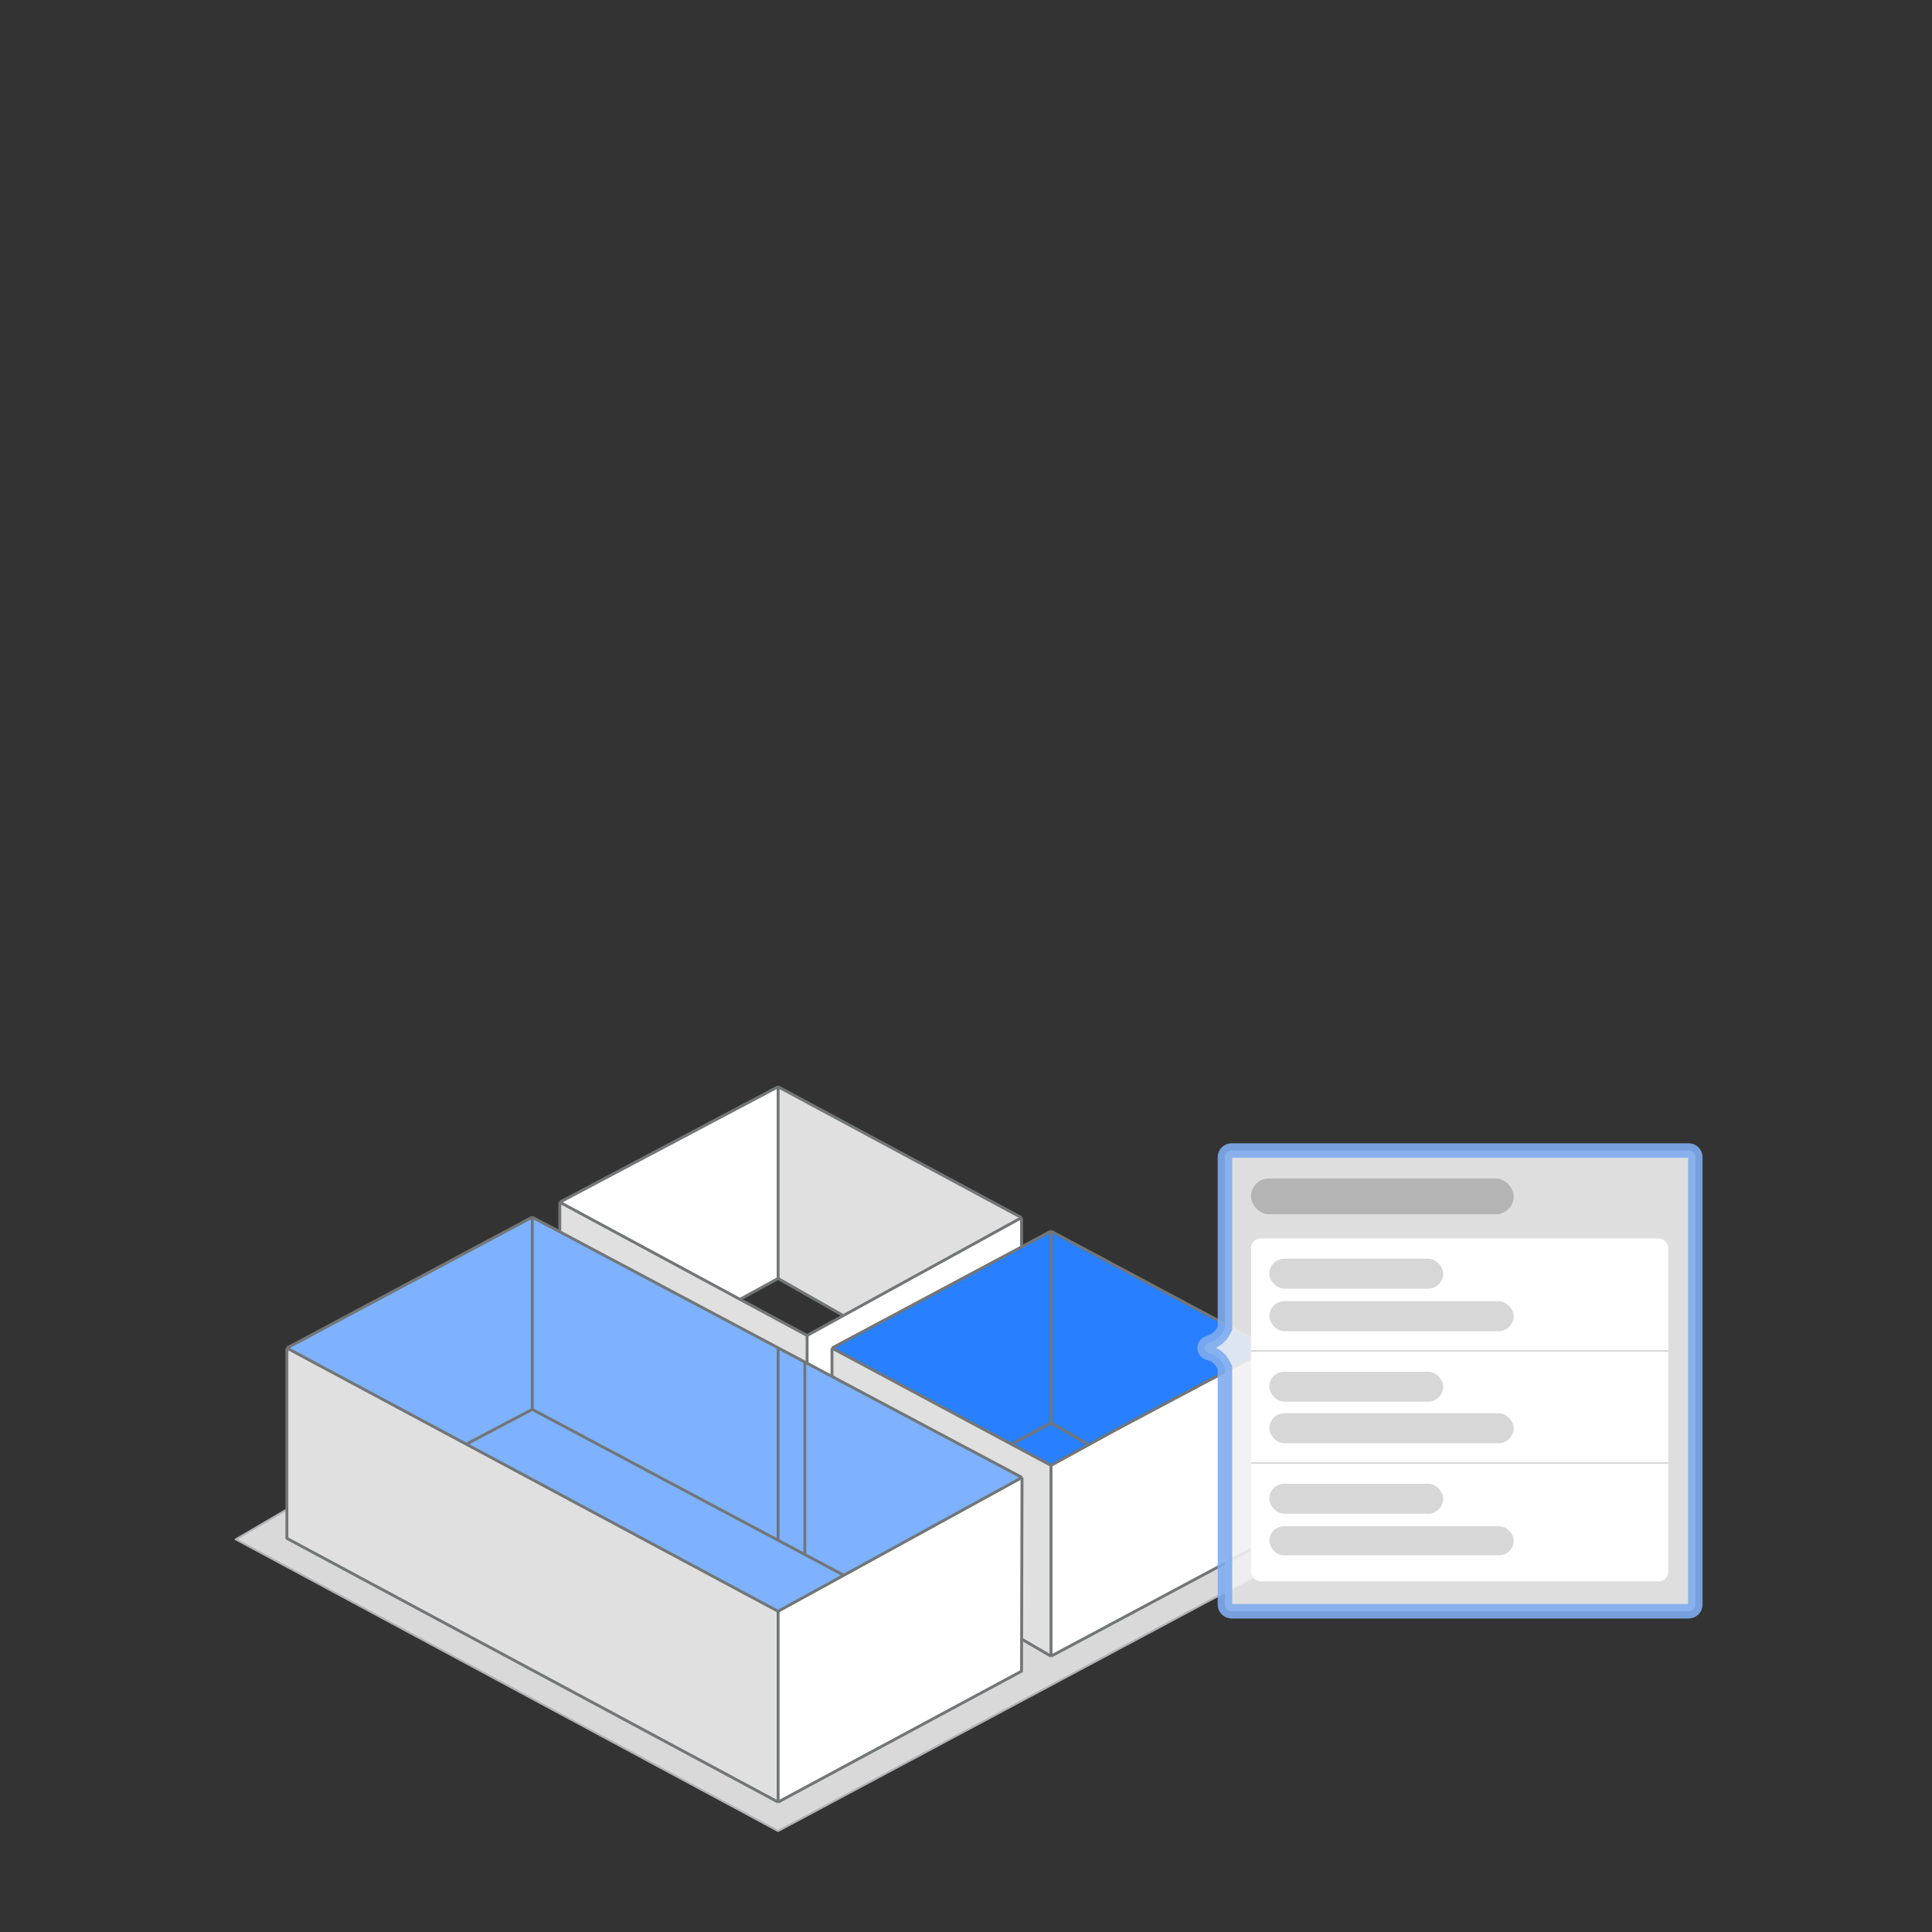 <svg width="2000" height="2000" viewBox="0 0 2000 2000" fill="none" xmlns="http://www.w3.org/2000/svg">
<rect x="0" y="0" width="2000" height="2000" fill="#333333" stroke="none"/>
<path d="M244 1593.5L297 1562.5L812.5 1718.5L1314.5 1562L1368 1595L805.5 1895.5L244 1593.5Z" fill="#D9D9D9" stroke="#B1B1B5" stroke-width="2" stroke-linecap="round" stroke-linejoin="round"/>
<path d="M551 1260.5L297.5 1395.5L483 1495L551 1459V1260.5Z" fill="white"/>
<path d="M297 1592.5V1395.5L805.5 1668V1865L297 1592.5Z" fill="#E0E0E1"/>
<path d="M1057.5 1530L551 1260L297.5 1395.5L805.5 1668L1057.5 1530Z" fill="#7EB2FF"/>
<path d="M579.5 1275V1245L835.5 1382V1411L579.5 1275Z" fill="#E0E0E1"/>
<path d="M1088 1274.5L861.5 1395.5L1046.5 1495L1088 1473V1274.5Z" fill="white"/>
<path d="M1057.5 1291L1057 1260.5L835.5 1382.5L835 1411L861 1424.5L861.5 1395.5L1057.5 1291Z" fill="white"/>
<path d="M873 1362L805.5 1323.5L806 1125L1057 1261L873 1362Z" fill="#E0E0E1"/>
<path d="M1127 1495.5L1088 1473.24V1275L1314 1395.5L1127 1495.5Z" fill="#E0E0E1"/>
<path d="M1314 1395.5L1088 1274.5L862.5 1395.5L1088 1517L1314 1395.5Z" fill="#287FFF"/>
<path d="M1057.5 1530L805.5 1668V1865L1057.5 1730V1530Z" fill="white"/>
<path d="M1088 1517L861.5 1396V1425L1058 1530L1057.5 1696.5L1088 1714V1517Z" fill="#E0E0E1"/>
<path d="M805.5 1125L580 1244.5L766 1345L805.5 1323.5V1125Z" fill="white"/>
<path d="M1314 1396L1088.5 1517V1714L1314.5 1593L1314 1396Z" fill="white"/>
<path d="M297 1395.5V1592.5L805.5 1865.5M297 1395.5L551 1260M297 1395.5L482.672 1495M805.5 1865.5L1057.5 1730L1058 1529.5M805.5 1865.5V1668M1058 1529.5L873.5 1630.7M1058 1529.5L836 1411.49L833.189 1410M551 1260V1459M551 1260L805.5 1395.28M805.5 1668L482.672 1495M805.5 1668L873.5 1630.7M551 1459L482.672 1495M551 1459L805.5 1594.5M873.5 1630.7L836 1610.74L833.189 1609.24M805.5 1395.28V1594.5M805.5 1395.28L833.189 1410M805.5 1594.5L833.189 1609.24M833.189 1410V1609.24" stroke="#727677" stroke-width="3" stroke-linejoin="round"/>
<path d="M1058 1697L1088 1714.5M1088 1714.5L1314.5 1593.5V1395.5M1088 1714.5V1517M1314.5 1395.5L1156 1479.7L1127 1495.61M1314.5 1395.5L1088 1274.5M1088 1517L1047 1495.03M1088 1517L1127 1495.61M1088 1274.5V1473M1088 1274.5L861.273 1395.5M1088 1473L1047 1495.03M1088 1473L1127 1495.61M861.273 1395.5V1425M861.273 1395.5L1047 1495.03" stroke="#727677" stroke-width="3" stroke-linejoin="round"/>
<path d="M579.5 1275V1244.5M579.5 1244.5L805.5 1125M579.5 1244.5L766 1345.04M835.5 1382.5V1411M835.5 1382.5L766 1345.04M835.5 1382.5L873 1361.89M1057.5 1260.5V1290M1057.5 1260.5L805.5 1125M1057.5 1260.5L873 1361.89M805.5 1125V1323.5M805.5 1323.5L766 1345.04M805.5 1323.5L873 1361.89" stroke="#727677" stroke-width="3" stroke-linejoin="round"/>
<path opacity="0.9" d="M1747.98 1191H1275.07C1271.19 1191 1268.05 1194.05 1268.05 1197.81L1268.05 1374.99C1259.63 1393.46 1247 1386.9 1247 1395.43C1247 1403.95 1259.63 1396.74 1268.05 1415.87L1268.05 1661.19C1268.05 1664.95 1271.19 1668 1275.07 1668H1747.98C1751.86 1668 1755 1664.95 1755 1661.19V1197.81C1755 1194.05 1751.86 1191 1747.98 1191Z" fill="#F1F1F1" stroke="#7FACEE" stroke-width="15"/>
<rect x="1295" y="1220" width="272" height="37" rx="18.5" fill="#B4B4B4"/>
<rect x="1295" y="1282" width="432" height="355" rx="10" fill="white"/>
<line x1="1295" y1="1398.5" x2="1727" y2="1398.5" stroke="#BFBFBF"/>
<line x1="1295" y1="1514.5" x2="1727" y2="1514.5" stroke="#BFBFBF"/>
<rect x="1314" y="1303" width="180" height="31" rx="15.5" fill="#D7D7D7"/>
<rect x="1314" y="1420" width="180" height="31" rx="15.5" fill="#D7D7D7"/>
<rect x="1314" y="1536" width="180" height="31" rx="15.5" fill="#D7D7D7"/>
<rect x="1314" y="1347" width="253" height="31" rx="15.5" fill="#D7D7D7"/>
<rect x="1314" y="1463" width="253" height="31" rx="15.5" fill="#D7D7D7"/>
<rect x="1314" y="1580" width="253" height="30" rx="15" fill="#D7D7D7"/>
</svg>
